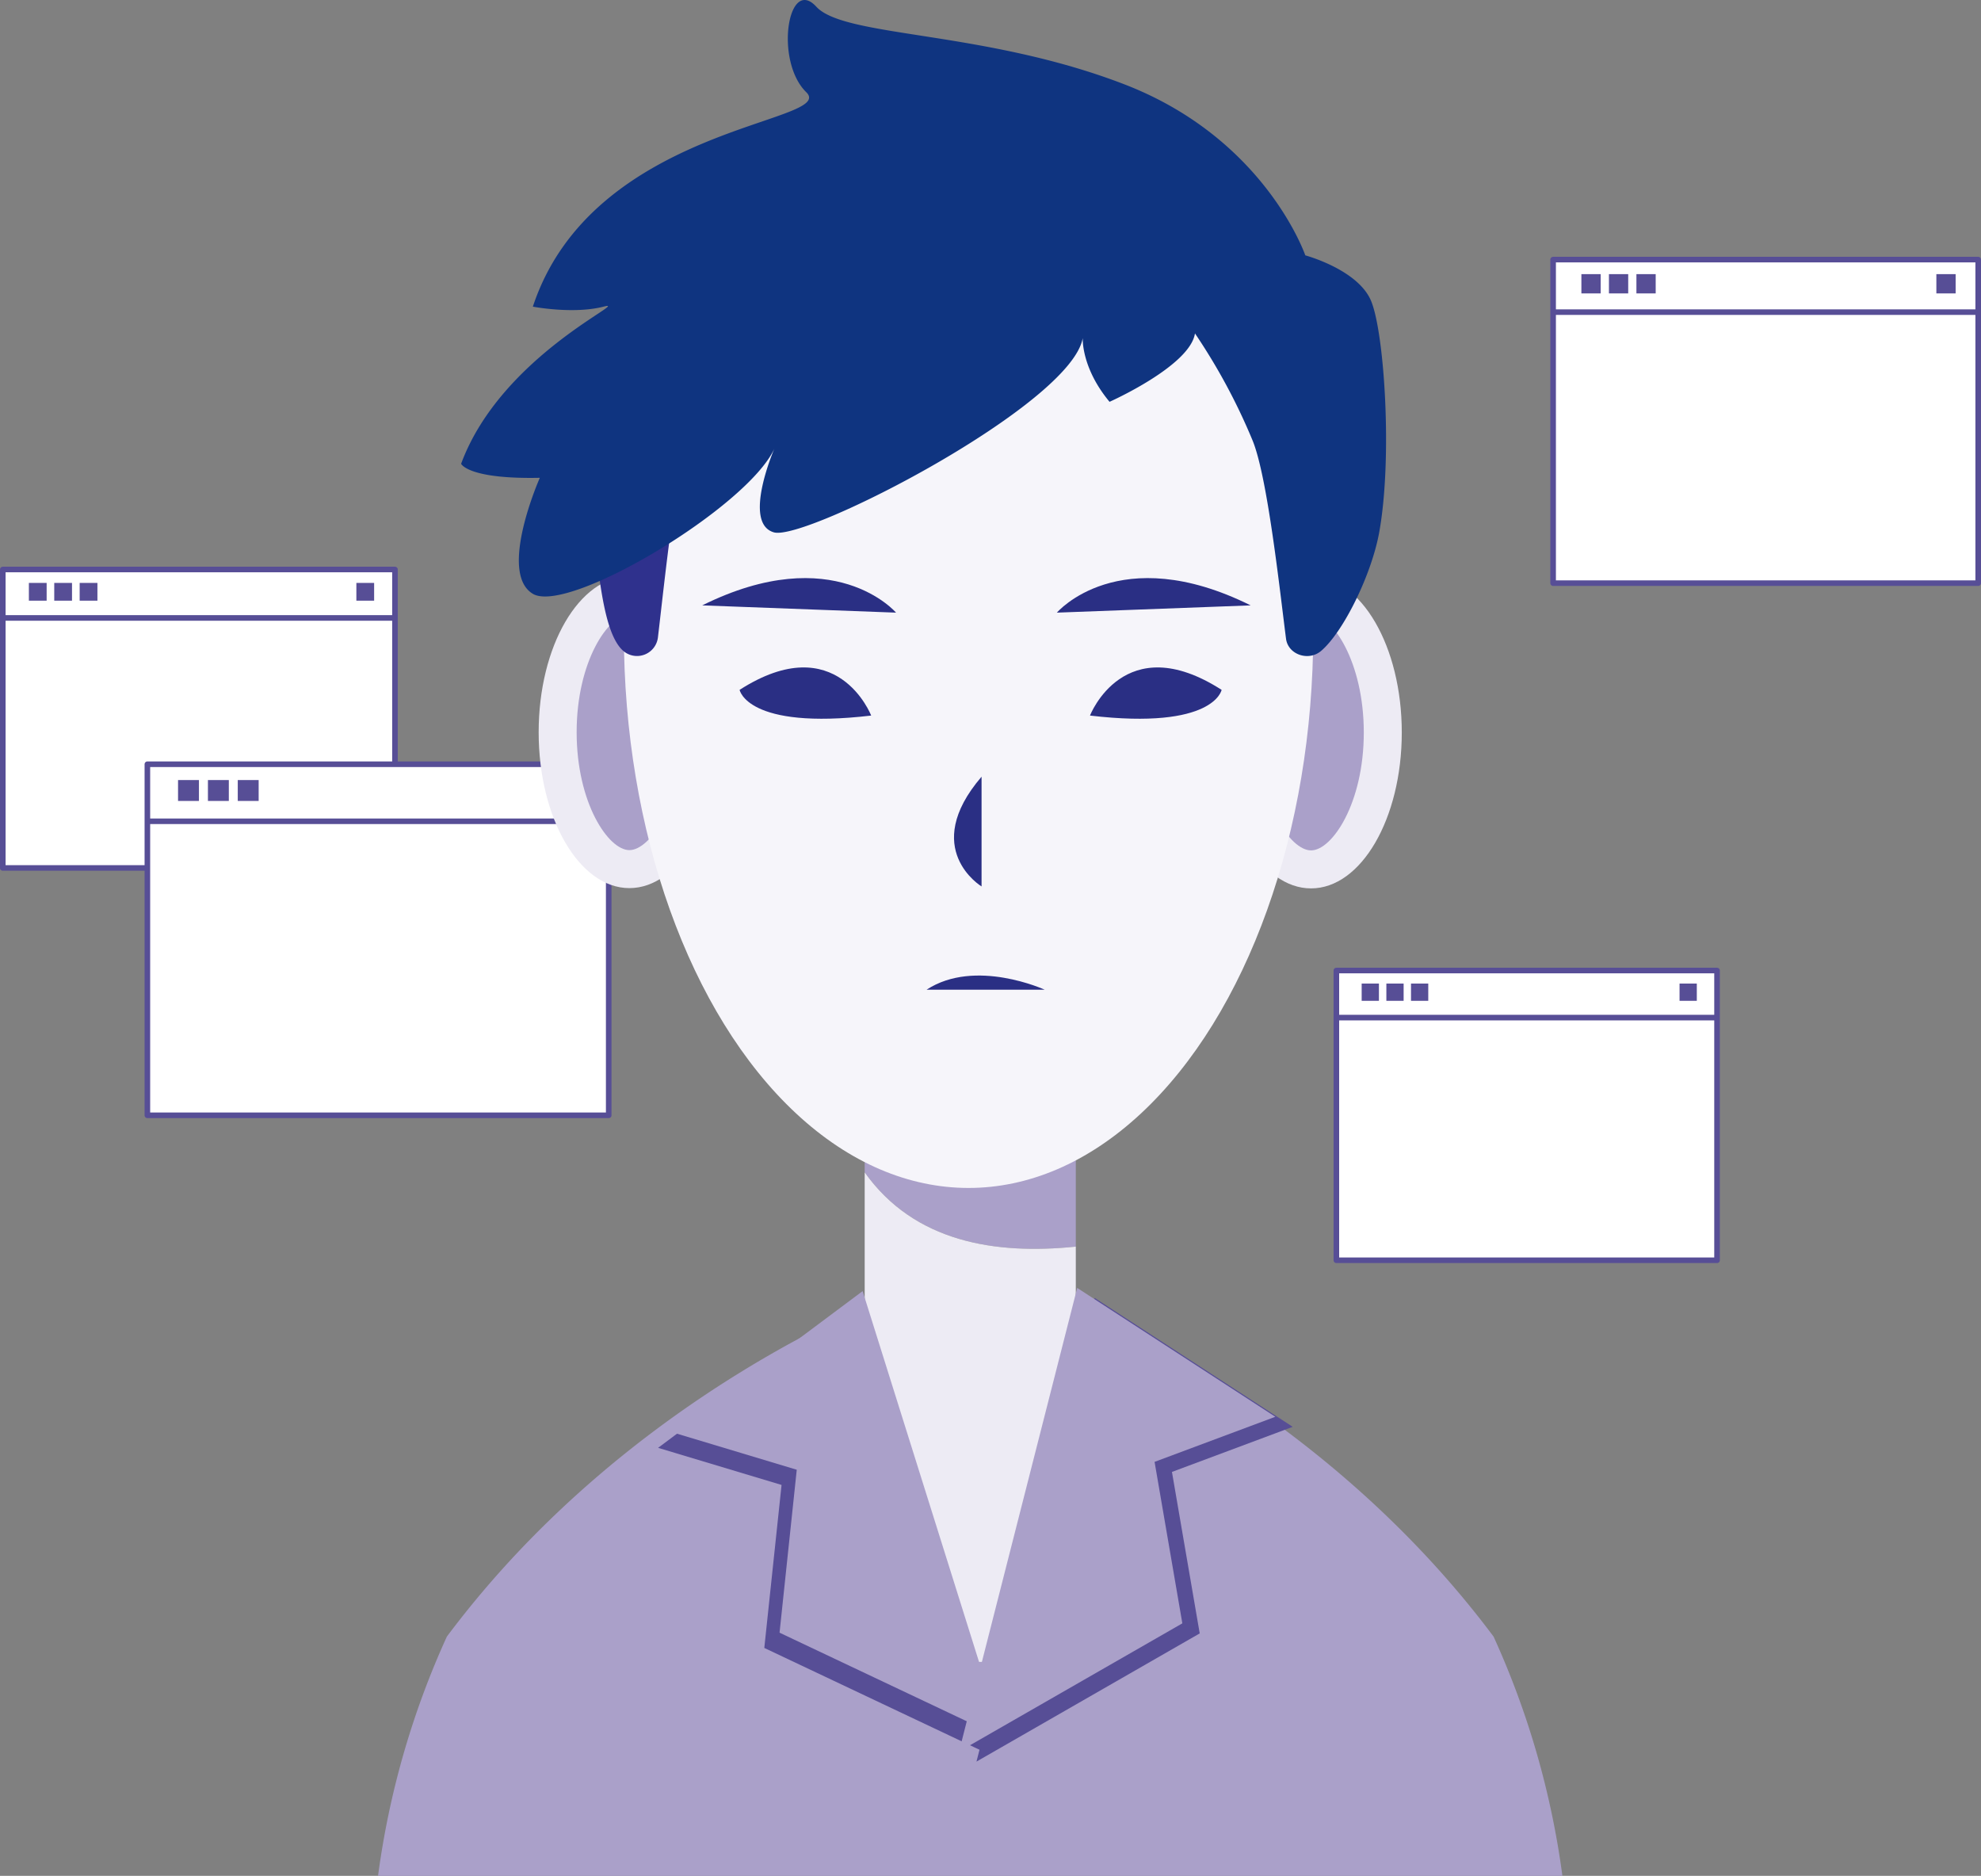 <svg xmlns="http://www.w3.org/2000/svg" viewBox="0 0 354.6 335.71"><rect x="0" y="0" width="354.6" height="335.71" fill="#808080" stroke="none"/><defs><style>.cls-1{fill:#fff;}.cls-1,.cls-3{stroke:#574e96;stroke-linejoin:round;}.cls-2{fill:#574e96;}.cls-3{fill:none;}.cls-4{fill:#edebf4;}.cls-5{fill:#aaa0c9;}.cls-6{fill:#f6f5fa;}.cls-7{fill:#2f318d;}.cls-8{fill:#2a2f84;}.cls-9{fill:#0f3480;}</style></defs><g id="圖層_2" data-name="圖層 2"><g id="圖層_1-2" data-name="圖層 1"><rect class="cls-1" x="0.5" y="101.92" width="70.2" height="53.41"/><line class="cls-1" x1="0.5" y1="110.59" x2="70.7" y2="110.59"/><rect class="cls-2" x="14.26" y="104.32" width="3.18" height="3.18"/><rect class="cls-2" x="63.79" y="104.32" width="3.18" height="3.18"/><rect class="cls-2" x="9.71" y="104.32" width="3.18" height="3.18"/><rect class="cls-2" x="5.17" y="104.32" width="3.18" height="3.18"/><rect class="cls-1" x="239.21" y="173.69" width="68.14" height="51.85"/><line class="cls-3" x1="239.21" y1="182.11" x2="307.35" y2="182.11"/><rect class="cls-2" x="252.57" y="176.02" width="3.09" height="3.09"/><rect class="cls-2" x="300.64" y="176.02" width="3.09" height="3.09"/><rect class="cls-2" x="248.16" y="176.02" width="3.09" height="3.09"/><rect class="cls-2" x="243.74" y="176.02" width="3.09" height="3.09"/><rect class="cls-1" x="278.01" y="46.46" width="76.09" height="57.9"/><line class="cls-3" x1="278.01" y1="55.86" x2="354.1" y2="55.86"/><rect class="cls-2" x="292.92" y="49.06" width="3.45" height="3.45"/><rect class="cls-2" x="346.61" y="49.06" width="3.45" height="3.45"/><rect class="cls-2" x="288" y="49.06" width="3.45" height="3.45"/><rect class="cls-2" x="283.07" y="49.06" width="3.45" height="3.45"/><rect class="cls-1" x="26.38" y="136.77" width="82.58" height="62.83"/><line class="cls-3" x1="26.38" y1="146.98" x2="108.96" y2="146.98"/><rect class="cls-2" x="42.56" y="139.6" width="3.74" height="3.74"/><rect class="cls-2" x="100.83" y="139.6" width="3.74" height="3.74"/><rect class="cls-2" x="37.22" y="139.6" width="3.74" height="3.74"/><rect class="cls-2" x="31.87" y="139.6" width="3.74" height="3.74"/><ellipse class="cls-4" cx="234.68" cy="131.09" rx="16.24" ry="27.9"/><path class="cls-5" d="M234.68,152.19c-3.76,0-9.44-8.42-9.44-21.1s5.68-21.1,9.44-21.1,9.44,8.42,9.44,21.1S238.44,152.19,234.68,152.19Z"/><ellipse class="cls-4" cx="112.66" cy="131.04" rx="16.24" ry="27.9"/><path class="cls-5" d="M112.66,152.14c-3.76,0-9.44-8.42-9.44-21.1S108.9,110,112.66,110s9.45,8.41,9.45,21.09S116.42,152.14,112.66,152.14Z"/><path class="cls-5" d="M279.67,335.71a151.32,151.32,0,0,0-12.32-42.82c-32.26-43.15-77.79-60.6-82.32-62.26l-.11-.14H162.43l-.12.14c-4.53,1.66-50.06,19.11-82.32,62.26a151.32,151.32,0,0,0-12.32,42.82Z"/><path class="cls-5" d="M192.57,223.1V187.75H154.78v22.06C163.68,222.32,178.18,224.58,192.57,223.1Z"/><path class="cls-4" d="M154.78,209.81v87.61h37.79V223.1C178.18,224.58,163.68,222.32,154.78,209.81Z"/><polygon class="cls-2" points="151.69 233.78 117.8 259.11 139.9 265.75 136.81 294.92 176.83 313.85 151.69 233.78"/><polygon class="cls-5" points="154.41 231.06 120.52 256.38 142.62 263.03 139.54 292.19 179.55 311.12 154.41 231.06"/><polygon class="cls-2" points="195.94 232.28 231.4 255.35 209.78 263.42 214.75 292.32 174.79 315.26 195.94 232.28"/><polygon class="cls-5" points="192.82 230.49 228.29 253.55 206.67 261.62 211.64 290.52 171.67 313.46 192.82 230.49"/><ellipse class="cls-6" cx="173.37" cy="113.2" rx="61.7" ry="99.4"/><path class="cls-7" d="M123.77,75.78c-2.67,7-4.88,28.92-6,38.29a3.77,3.77,0,0,1-6.28,2.35c-4-3.66-4.4-16.8-5.77-25C103.33,77,128.4,63.71,123.77,75.78Z"/><path class="cls-8" d="M218.67,123.46s-1.31,7.21-23.56,4.6C195.11,128.06,201.22,112.26,218.67,123.46Z"/><path class="cls-8" d="M189.18,109.64s11.1-13,34.69-1.3Z"/><path class="cls-8" d="M132.39,123.46s1.31,7.21,23.55,4.6C155.94,128.06,149.83,112.26,132.39,123.46Z"/><path class="cls-8" d="M160.39,109.64s-11.1-13-34.69-1.3Z"/><path class="cls-8" d="M175.7,139v19.64S164.6,151.94,175.7,139Z"/><path class="cls-8" d="M165.86,177.12H187S174.56,171.42,165.86,177.12Z"/><path class="cls-9" d="M233.65,45.7s-7.15-20.86-32.34-30.59S151.22,6.76,146.12,1.2s-7.5,9.73-1.8,15.3-38.19,5.84-48.94,38.38c0,0,7.25,1.39,12.65,0S89.74,63.5,82.54,83c0,0,1.2,2.78,14.09,2.51,0,0-7.54,17-1.25,20.76s38.44-15.48,43.24-26c0,0-5.8,13.35-.1,15s53.19-22.81,55.29-34.77c0,0-.3,5.29,4.8,11.41,0,0,14.39-6.4,15.29-12.24A107.52,107.52,0,0,1,224.2,78.8c2.68,6.46,4.88,26.82,6,35.51.36,2.82,4,4.1,6.27,2.19,4-3.4,9.06-13.69,10.42-21.29,2.4-13.35.9-35.88-1.5-41.44S233.65,45.7,233.65,45.7Z"/></g></g></svg>